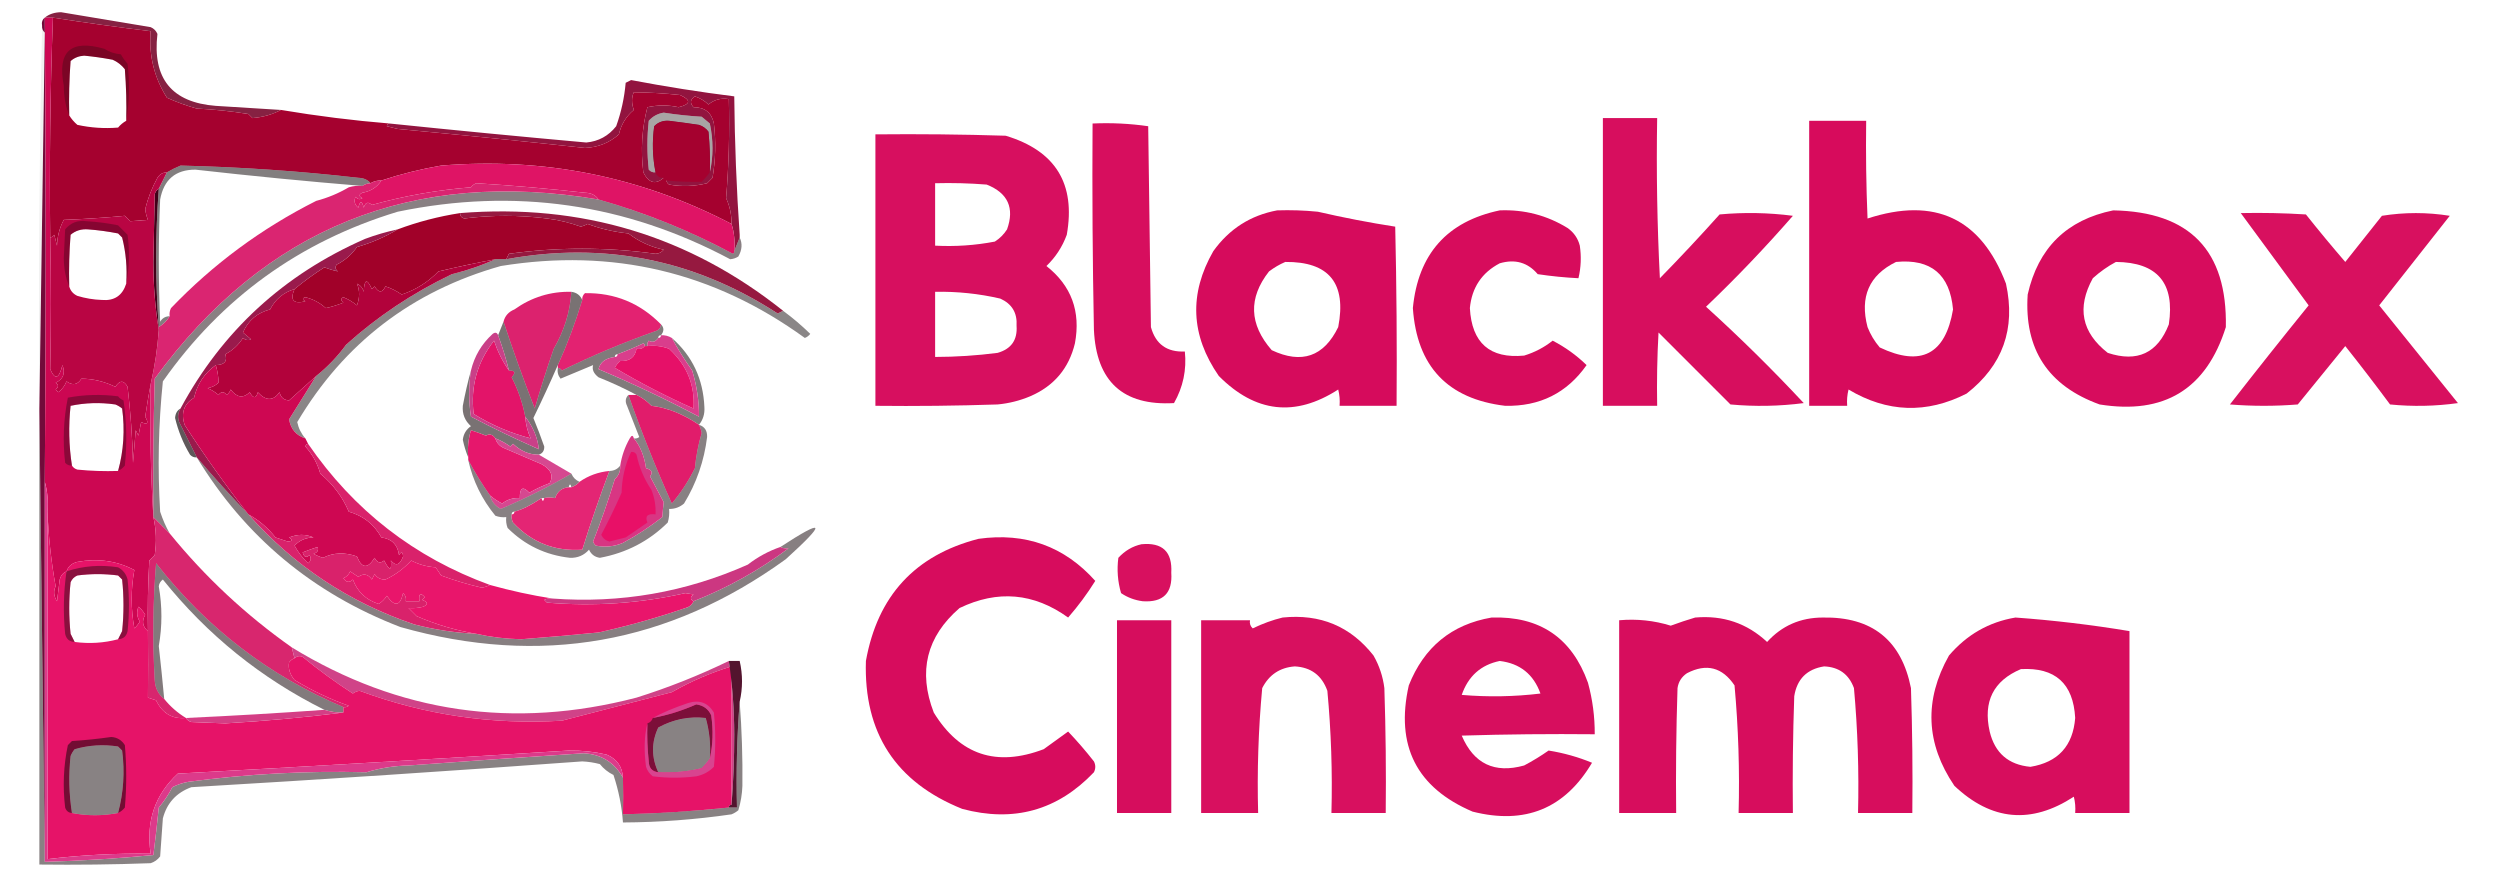 <?xml version="1.0" encoding="UTF-8"?>
<!DOCTYPE svg PUBLIC "-//W3C//DTD SVG 1.1//EN" "http://www.w3.org/Graphics/SVG/1.1/DTD/svg11.dtd">
<svg xmlns="http://www.w3.org/2000/svg" version="1.1" width="921px" height="327px" style="shape-rendering:geometricPrecision; text-rendering:geometricPrecision; image-rendering:optimizeQuality; fill-rule:evenodd; clip-rule:evenodd" xmlns:xlink="http://www.w3.org/1999/xlink">
<g><path style="opacity:0.058" fill="#010202" d="M 15.5,9.5 C 15.414,10.496 15.748,11.329 16.5,12C 15.836,58.264 15.169,104.431 14.5,150.5C 14.168,103.33 14.501,56.33 15.5,9.5 Z"/></g>
<g><path style="opacity:1" fill="#92143f" d="M 270.5,35.5 C 270.666,52.677 271.333,69.677 272.5,86.5C 272.5,86.833 272.5,87.167 272.5,87.5C 271.833,89.167 271.167,90.833 270.5,92.5C 270.813,88.958 270.479,85.625 269.5,82.5C 269.533,79.164 268.866,75.997 267.5,73C 268.488,60.914 268.822,48.747 268.5,36.5C 265.606,36.042 263.106,36.709 261,38.5C 259.559,37.13 257.892,36.13 256,35.5C 254.256,36.649 254.089,37.983 255.5,39.5C 259.66,39.498 262.16,41.498 263,45.5C 263.795,52.218 263.628,58.884 262.5,65.5C 261.833,66.167 261.167,66.833 260.5,67.5C 255.869,68.662 251.202,68.828 246.5,68C 245.944,67.617 245.611,67.117 245.5,66.5C 249.848,66.909 254.181,67.076 258.5,67C 259.636,65.855 260.636,64.688 261.5,63.5C 262.809,57.629 262.809,51.629 261.5,45.5C 260.5,44.667 259.5,43.833 258.5,43C 253.803,42.72 249.137,42.22 244.5,41.5C 242.303,41.848 240.47,42.848 239,44.5C 238.333,50.5 238.333,56.5 239,62.5C 239.671,63.252 240.504,63.586 241.5,63.5C 241.973,64.906 242.973,65.573 244.5,65.5C 241.531,68.135 239.031,67.469 237,63.5C 235.976,55.288 236.476,47.288 238.5,39.5C 242.406,38.642 246.24,38.642 250,39.5C 254.481,38.366 254.648,36.866 250.5,35C 244.814,34.386 239.148,34.053 233.5,34C 232.636,35.848 232.636,38.014 233.5,40.5C 230.678,42.837 228.845,45.837 228,49.5C 224.473,52.623 220.307,54.29 215.5,54.5C 192.524,52.002 169.524,49.669 146.5,47.5C 145.167,47.167 143.833,46.833 142.5,46.5C 142.624,45.893 142.957,45.56 143.5,45.5C 167.656,47.999 191.823,50.333 216,52.5C 220.516,52.075 224.183,50.075 227,46.5C 228.851,41.345 230.018,36.012 230.5,30.5C 231.167,30.167 231.833,29.833 232.5,29.5C 245.23,31.918 257.896,33.918 270.5,35.5 Z M 261.5,63.5 C 260.636,64.688 259.636,65.855 258.5,67C 254.181,67.076 249.848,66.909 245.5,66.5C 245.5,65.833 245.167,65.5 244.5,65.5C 242.973,65.573 241.973,64.906 241.5,63.5C 240.382,57.916 240.215,52.249 241,46.5C 242.473,44.993 244.307,44.326 246.5,44.5C 250.173,44.953 253.84,45.453 257.5,46C 258.931,46.465 260.097,47.299 261,48.5C 261.499,53.489 261.666,58.489 261.5,63.5 Z"/></g>
<g><path style="opacity:1" fill="#862142" d="M 103.5,40.5 C 100.392,42.171 96.892,43.171 93,43.5C 92.5,43 92,42.5 91.5,42C 85.207,40.977 78.874,40.311 72.5,40C 68.735,38.952 65.068,37.618 61.5,36C 56.787,28.566 54.787,20.399 55.5,11.5C 43.486,10.037 31.486,8.37 19.5,6.5C 18.5,6.5 17.5,6.5 16.5,6.5C 18.048,5.206 20.048,4.539 22.5,4.5C 33.502,6.334 44.502,8.167 55.5,10C 56.667,10.5 57.5,11.333 58,12.5C 56.093,28.905 63.26,37.739 79.5,39C 87.505,39.5 95.505,40 103.5,40.5 Z"/></g>
<g><path style="opacity:0.008" fill="#130b0e" d="M 270.5,35.5 C 271.29,36.608 271.79,37.942 272,39.5C 272.5,55.163 272.667,70.83 272.5,86.5C 271.333,69.677 270.666,52.677 270.5,35.5 Z"/></g>
<g><path style="opacity:0.965" fill="#d60759" d="M 590.5,43.5 C 597.167,43.5 603.833,43.5 610.5,43.5C 610.167,63.178 610.5,82.845 611.5,102.5C 619.017,94.817 626.35,86.984 633.5,79C 642.518,78.168 651.518,78.335 660.5,79.5C 650.38,91.121 639.714,102.288 628.5,113C 640.985,124.318 652.985,136.151 664.5,148.5C 655.518,149.665 646.518,149.832 637.5,149C 628.667,140.167 619.833,131.333 611,122.5C 610.5,131.494 610.334,140.494 610.5,149.5C 603.833,149.5 597.167,149.5 590.5,149.5C 590.5,114.167 590.5,78.833 590.5,43.5 Z"/></g>
<g><path style="opacity:0.98" fill="#d60759" d="M 666.5,44.5 C 673.5,44.5 680.5,44.5 687.5,44.5C 687.333,56.505 687.5,68.505 688,80.5C 712.827,72.417 729.827,80.417 739,104.5C 742.644,121.119 737.81,134.619 724.5,145C 709.749,152.508 695.249,152.008 681,143.5C 680.505,145.473 680.338,147.473 680.5,149.5C 675.833,149.5 671.167,149.5 666.5,149.5C 666.5,114.5 666.5,79.5 666.5,44.5 Z M 698.5,96.5 C 711.343,95.261 718.343,101.095 719.5,114C 716.689,130.572 707.689,135.239 692.5,128C 690.57,125.742 689.07,123.242 688,120.5C 685.081,109.351 688.581,101.351 698.5,96.5 Z"/></g>
<g><path style="opacity:0.965" fill="#d60759" d="M 402.5,45.5 C 409.422,45.188 416.256,45.521 423,46.5C 423.333,71.167 423.667,95.833 424,120.5C 425.729,126.789 429.895,129.789 436.5,129.5C 437.191,136.265 435.857,142.598 432.5,148.5C 413.713,149.554 403.88,140.554 403,121.5C 402.5,96.169 402.333,70.835 402.5,45.5 Z"/></g>
<g><path style="opacity:1" fill="#a5012f" d="M 19.5,6.5 C 31.486,8.37 43.486,10.037 55.5,11.5C 54.787,20.399 56.787,28.566 61.5,36C 65.068,37.618 68.735,38.952 72.5,40C 78.874,40.311 85.207,40.977 91.5,42C 92,42.5 92.5,43 93,43.5C 96.892,43.171 100.392,42.171 103.5,40.5C 116.865,42.744 130.198,44.411 143.5,45.5C 142.957,45.56 142.624,45.893 142.5,46.5C 143.833,46.833 145.167,47.167 146.5,47.5C 169.524,49.669 192.524,52.002 215.5,54.5C 220.307,54.29 224.473,52.623 228,49.5C 228.845,45.837 230.678,42.837 233.5,40.5C 232.636,38.014 232.636,35.848 233.5,34C 239.148,34.053 244.814,34.386 250.5,35C 254.648,36.866 254.481,38.366 250,39.5C 246.24,38.642 242.406,38.642 238.5,39.5C 236.476,47.288 235.976,55.288 237,63.5C 239.031,67.469 241.531,68.135 244.5,65.5C 245.167,65.5 245.5,65.833 245.5,66.5C 245.611,67.117 245.944,67.617 246.5,68C 251.202,68.828 255.869,68.662 260.5,67.5C 261.167,66.833 261.833,66.167 262.5,65.5C 263.628,58.884 263.795,52.218 263,45.5C 262.16,41.498 259.66,39.498 255.5,39.5C 254.089,37.983 254.256,36.649 256,35.5C 257.892,36.13 259.559,37.13 261,38.5C 263.106,36.709 265.606,36.042 268.5,36.5C 268.822,48.747 268.488,60.914 267.5,73C 268.866,75.997 269.533,79.164 269.5,82.5C 236.045,65.059 200.378,57.893 162.5,61C 154.911,62.311 147.577,64.144 140.5,66.5C 139.041,66.433 137.708,66.766 136.5,67.5C 135.486,66.235 133.986,65.569 132,65.5C 110.217,63.016 88.384,61.516 66.5,61C 64.685,61.757 63.019,62.59 61.5,63.5C 59.983,63.511 58.816,64.177 58,65.5C 55.985,69.164 54.485,72.998 53.5,77C 53.616,78.268 53.949,79.602 54.5,81C 52.141,81.208 49.974,81.374 48,81.5C 47.333,80.833 46.667,80.167 46,79.5C 38.791,80.199 31.291,80.699 23.5,81C 21.934,83.93 21.1,87.097 21,90.5C 20.667,89.167 20.333,87.833 20,86.5C 19.617,87.056 19.117,87.389 18.5,87.5C 18.176,60.426 18.509,33.426 19.5,6.5 Z M 261.5,63.5 C 260.636,64.688 259.636,65.855 258.5,67C 254.181,67.076 249.848,66.909 245.5,66.5C 245.5,65.833 245.167,65.5 244.5,65.5C 242.973,65.573 241.973,64.906 241.5,63.5C 240.382,57.916 240.215,52.249 241,46.5C 242.473,44.993 244.307,44.326 246.5,44.5C 250.173,44.953 253.84,45.453 257.5,46C 258.931,46.465 260.097,47.299 261,48.5C 261.499,53.489 261.666,58.489 261.5,63.5 Z M 46.5,44.5 C 45.373,45.122 44.373,45.955 43.5,47C 38.47,47.414 33.47,47.081 28.5,46C 27.29,44.961 26.29,43.794 25.5,42.5C 25.334,35.825 25.5,29.158 26,22.5C 27.353,21.296 29.019,20.629 31,20.5C 34.523,20.837 38.023,21.337 41.5,22C 43.286,22.785 44.786,23.951 46,25.5C 46.499,31.825 46.666,38.158 46.5,44.5 Z"/></g>
<g><path style="opacity:0.369" fill="#150c0d" d="M 261.5,63.5 C 261.666,58.489 261.499,53.489 261,48.5C 260.097,47.299 258.931,46.465 257.5,46C 253.84,45.453 250.173,44.953 246.5,44.5C 244.307,44.326 242.473,44.993 241,46.5C 240.215,52.249 240.382,57.916 241.5,63.5C 240.504,63.586 239.671,63.252 239,62.5C 238.333,56.5 238.333,50.5 239,44.5C 240.47,42.848 242.303,41.848 244.5,41.5C 249.137,42.22 253.803,42.72 258.5,43C 259.5,43.833 260.5,44.667 261.5,45.5C 262.809,51.629 262.809,57.629 261.5,63.5 Z"/></g>
<g><path style="opacity:0.307" fill="#1a0d0f" d="M 46.5,44.5 C 46.666,38.158 46.499,31.825 46,25.5C 44.786,23.951 43.286,22.785 41.5,22C 38.023,21.337 34.523,20.837 31,20.5C 29.019,20.629 27.353,21.296 26,22.5C 25.5,29.158 25.334,35.825 25.5,42.5C 24.178,39.232 23.511,35.565 23.5,31.5C 21.067,18.903 26.067,14.403 38.5,18C 40.285,19.163 42.285,19.829 44.5,20C 45.211,21.255 46.044,22.421 47,23.5C 47.821,30.679 47.655,37.679 46.5,44.5 Z"/></g>
<g><path style="opacity:0.963" fill="#d60759" d="M 322.5,49.5 C 338.503,49.333 354.503,49.5 370.5,50C 388.844,55.526 396.344,67.693 393,86.5C 391.371,90.931 388.871,94.764 385.5,98C 394.7,105.254 398.2,114.754 396,126.5C 393.765,135.737 388.265,142.237 379.5,146C 375.653,147.616 371.653,148.616 367.5,149C 352.504,149.5 337.504,149.667 322.5,149.5C 322.5,116.167 322.5,82.833 322.5,49.5 Z M 344.5,67.5 C 350.842,67.334 357.175,67.501 363.5,68C 371.316,71.106 373.816,76.606 371,84.5C 369.833,86.333 368.333,87.833 366.5,89C 359.254,90.391 351.921,90.891 344.5,90.5C 344.5,82.833 344.5,75.167 344.5,67.5 Z M 344.5,107.5 C 352.617,107.346 360.617,108.18 368.5,110C 372.802,111.935 374.802,115.268 374.5,120C 374.883,125.233 372.55,128.566 367.5,130C 359.862,130.985 352.196,131.485 344.5,131.5C 344.5,123.5 344.5,115.5 344.5,107.5 Z"/></g>
<g><path style="opacity:0.514" fill="#0c0506" d="M 136.5,67.5 C 135.391,67.557 134.391,67.89 133.5,68.5C 113.282,66.846 92.782,64.846 72,62.5C 64.673,62.486 60.34,66.152 59,73.5C 58.333,88.5 58.333,103.5 59,118.5C 59.816,117.177 60.983,116.511 62.5,116.5C 61.5,118.167 60.167,119.5 58.5,120.5C 57.203,103.64 57.203,86.64 58.5,69.5C 59.5,67.5 60.5,65.5 61.5,63.5C 63.019,62.59 64.685,61.757 66.5,61C 88.384,61.516 110.217,63.016 132,65.5C 133.986,65.569 135.486,66.235 136.5,67.5 Z"/></g>
<g><path style="opacity:1" fill="#df1465" d="M 269.5,82.5 C 270.479,85.625 270.813,88.958 270.5,92.5C 270.565,92.938 270.399,93.272 270,93.5C 254.222,85.027 237.722,78.36 220.5,73.5C 219.411,71.883 217.744,71.05 215.5,71C 202.172,69.501 188.839,68.334 175.5,67.5C 174.692,67.808 174.025,68.308 173.5,69C 161.003,70.008 148.837,72.174 137,75.5C 135.605,74.185 134.605,74.519 134,76.5C 133.333,73.833 132.667,73.833 132,76.5C 130.635,75.407 130.301,74.074 131,72.5C 131.718,73.451 132.551,73.617 133.5,73C 132.167,72.333 132.167,71.667 133.5,71C 136.579,70.472 138.913,68.972 140.5,66.5C 147.577,64.144 154.911,62.311 162.5,61C 200.378,57.893 236.045,65.059 269.5,82.5 Z"/></g>
<g><path style="opacity:0.514" fill="#1a090e" d="M 220.5,73.5 C 237.722,78.36 254.222,85.027 270,93.5C 270.399,93.272 270.565,92.938 270.5,92.5C 271.167,90.833 271.833,89.167 272.5,87.5C 273.559,89.726 273.392,92.059 272,94.5C 271.107,95.081 270.107,95.415 269,95.5C 230.377,74.935 189.543,69.101 146.5,78C 110.422,88.942 81.588,109.776 60,140.5C 58.364,156.408 58.031,172.408 59,188.5C 59.921,191.336 61.088,194.002 62.5,196.5C 60.5,194.5 58.5,192.5 56.5,190.5C 56.333,173.497 56.5,156.497 57,139.5C 97.57,83.926 152.07,61.926 220.5,73.5 Z"/></g>
<g><path style="opacity:1" fill="#da2571" d="M 140.5,66.5 C 138.913,68.972 136.579,70.472 133.5,71C 132.167,71.667 132.167,72.333 133.5,73C 132.551,73.617 131.718,73.451 131,72.5C 130.301,74.074 130.635,75.407 132,76.5C 132.667,73.833 133.333,73.833 134,76.5C 134.605,74.519 135.605,74.185 137,75.5C 148.837,72.174 161.003,70.008 173.5,69C 174.025,68.308 174.692,67.808 175.5,67.5C 188.839,68.334 202.172,69.501 215.5,71C 217.744,71.05 219.411,71.883 220.5,73.5C 152.07,61.926 97.57,83.926 57,139.5C 56.5,156.497 56.333,173.497 56.5,190.5C 55.504,174.342 55.17,158.009 55.5,141.5C 57.029,134.967 58.029,128.301 58.5,121.5C 58.5,121.167 58.5,120.833 58.5,120.5C 60.167,119.5 61.5,118.167 62.5,116.5C 62.35,115.448 62.517,114.448 63,113.5C 78.565,97.269 96.398,84.103 116.5,74C 120.729,72.885 124.729,71.219 128.5,69C 130.134,68.507 131.801,68.34 133.5,68.5C 134.391,67.89 135.391,67.557 136.5,67.5C 137.708,66.766 139.041,66.433 140.5,66.5 Z"/></g>
<g><path style="opacity:0.977" fill="#d60759" d="M 470.5,77.5 C 475.511,77.334 480.511,77.501 485.5,78C 494.985,80.19 504.485,82.024 514,83.5C 514.5,105.497 514.667,127.497 514.5,149.5C 507.5,149.5 500.5,149.5 493.5,149.5C 493.662,147.473 493.495,145.473 493,143.5C 477.13,153.736 462.463,152.069 449,138.5C 438.635,123.543 437.969,108.209 447,92.5C 452.868,84.322 460.701,79.322 470.5,77.5 Z M 473.5,96.5 C 489.626,96.346 496.126,104.345 493,120.5C 487.718,131.383 479.551,134.216 468.5,129C 460.17,119.451 459.837,109.784 467.5,100C 469.432,98.541 471.432,97.375 473.5,96.5 Z"/></g>
<g><path style="opacity:0.973" fill="#d60759" d="M 552.5,77.5 C 561.538,77.143 569.872,79.31 577.5,84C 579.81,85.637 581.31,87.804 582,90.5C 582.607,94.537 582.44,98.537 581.5,102.5C 576.481,102.248 571.481,101.748 566.5,101C 562.819,96.68 558.152,95.346 552.5,97C 545.891,100.459 542.224,105.959 541.5,113.5C 542.195,126.37 548.861,132.203 561.5,131C 565.379,129.811 568.879,127.978 572,125.5C 576.629,127.894 580.795,130.894 584.5,134.5C 577.27,144.782 567.27,149.782 554.5,149.5C 533.309,146.972 521.976,134.972 520.5,113.5C 522.434,93.578 533.1,81.578 552.5,77.5 Z"/></g>
<g><path style="opacity:0.975" fill="#d60759" d="M 778.5,77.5 C 806.741,78.006 820.574,92.339 820,120.5C 812.81,143.353 797.31,152.853 773.5,149C 754.489,142.142 745.656,128.642 747,108.5C 750.861,91.336 761.361,81.003 778.5,77.5 Z M 779.5,96.5 C 794.783,96.622 801.283,104.289 799,119.5C 794.882,130.1 787.382,133.6 776.5,130C 766.859,122.485 765.025,113.318 771,102.5C 773.671,100.098 776.505,98.098 779.5,96.5 Z"/></g>
<g><path style="opacity:0.96" fill="#d60759" d="M 825.5,78.5 C 833.507,78.334 841.507,78.5 849.5,79C 854.214,84.926 859.047,90.759 864,96.5C 868.5,90.833 873,85.167 877.5,79.5C 885.833,78.167 894.167,78.167 902.5,79.5C 893.833,90.5 885.167,101.5 876.5,112.5C 886.167,124.5 895.833,136.5 905.5,148.5C 897.187,149.665 888.853,149.832 880.5,149C 875.121,141.743 869.621,134.577 864,127.5C 858.167,134.667 852.333,141.833 846.5,149C 838.167,149.667 829.833,149.667 821.5,149C 831.046,136.742 840.713,124.576 850.5,112.5C 842.117,101.13 833.784,89.797 825.5,78.5 Z"/></g>
<g><path style="opacity:1" fill="#a10129" d="M 169.5,78.5 C 169.47,79.497 169.97,80.164 171,80.5C 181.148,79.202 191.315,79.202 201.5,80.5C 205.814,81.04 209.981,82.04 214,83.5C 214.873,83.264 215.707,82.931 216.5,82.5C 221.322,84.305 226.322,85.472 231.5,86C 235.34,88.952 239.673,90.952 244.5,92C 243.737,92.944 242.737,93.444 241.5,93.5C 223.485,90.993 205.485,90.993 187.5,93.5C 187.137,94.183 186.804,94.85 186.5,95.5C 185.167,95.5 183.833,95.5 182.5,95.5C 175.511,96.829 168.511,98.329 161.5,100C 157.69,103.936 153.19,106.769 148,108.5C 145.97,107.123 143.97,106.123 142,105.5C 140.846,107.957 139.512,107.957 138,105.5C 137.667,105.833 137.333,106.167 137,106.5C 135.197,102.488 134.197,102.822 134,107.5C 133.632,106.09 132.799,105.09 131.5,104.5C 132.555,106.966 132.555,109.632 131.5,112.5C 129.999,111.248 128.332,110.248 126.5,109.5C 125.494,109.938 125.494,110.604 126.5,111.5C 124.392,112.355 122.226,113.022 120,113.5C 117.867,111.546 115.367,110.213 112.5,109.5C 111.304,109.846 111.304,110.346 112.5,111C 108.083,112.087 106.75,110.587 108.5,106.5C 112.033,103.575 115.699,100.908 119.5,98.5C 121.284,99.156 122.951,99.656 124.5,100C 123.549,99.282 123.383,98.449 124,97.5C 127.037,95.973 129.537,93.807 131.5,91C 136.841,89.459 141.841,87.292 146.5,84.5C 153.849,81.745 161.516,79.745 169.5,78.5 Z"/></g>
<g><path style="opacity:0.493" fill="#140c0e" d="M 288.5,114.5 C 292.028,117.098 295.361,119.932 298.5,123C 297.975,123.692 297.308,124.192 296.5,124.5C 262.95,100.16 225.617,91.326 184.5,98C 151.771,107.245 126.771,126.412 109.5,155.5C 109.984,157.801 110.984,159.801 112.5,161.5C 109.112,160.44 107.112,158.107 106.5,154.5C 109.855,149.111 113.188,143.777 116.5,138.5C 120.664,135.168 124.331,131.335 127.5,127C 138.944,116.656 151.944,107.989 166.5,101C 172.102,99.634 177.436,97.8 182.5,95.5C 183.833,95.5 185.167,95.5 186.5,95.5C 222.538,88.931 255.871,95.598 286.5,115.5C 287.183,115.137 287.85,114.804 288.5,114.5 Z"/></g>
<g><path style="opacity:1" fill="#961940" d="M 169.5,78.5 C 214.226,74.916 253.893,86.916 288.5,114.5C 287.85,114.804 287.183,115.137 286.5,115.5C 255.871,95.598 222.538,88.931 186.5,95.5C 186.804,94.85 187.137,94.183 187.5,93.5C 205.485,90.993 223.485,90.993 241.5,93.5C 242.737,93.444 243.737,92.944 244.5,92C 239.673,90.952 235.34,88.952 231.5,86C 226.322,85.472 221.322,84.305 216.5,82.5C 215.707,82.931 214.873,83.264 214,83.5C 209.981,82.04 205.814,81.04 201.5,80.5C 191.315,79.202 181.148,79.202 171,80.5C 169.97,80.164 169.47,79.497 169.5,78.5 Z"/></g>
<g><path style="opacity:1" fill="#9a1a4c" d="M 146.5,84.5 C 141.841,87.292 136.841,89.459 131.5,91C 129.537,93.807 127.037,95.973 124,97.5C 123.383,98.449 123.549,99.282 124.5,100C 122.951,99.656 121.284,99.156 119.5,98.5C 115.699,100.908 112.033,103.575 108.5,106.5C 104.448,107.718 101.448,110.218 99.5,114C 94.793,115.207 91.459,118.04 89.5,122.5C 90.5,123.333 91.5,124.167 92.5,125C 91.451,125.492 90.451,125.326 89.5,124.5C 87.875,127.067 85.709,129.067 83,130.5C 83.861,133.083 82.695,134.416 79.5,134.5C 75.357,137.434 72.691,141.434 71.5,146.5C 67.748,148.802 66.581,152.135 68,156.5C 75.355,167.891 83.188,178.891 91.5,189.5C 84.923,182.648 78.59,175.648 72.5,168.5C 70.344,164.189 68.178,159.855 66,155.5C 65.36,153.735 65.527,152.068 66.5,150.5C 81.871,121.971 104.538,101.138 134.5,88C 138.423,86.537 142.423,85.37 146.5,84.5 Z"/></g>
<g><path style="opacity:1" fill="#410119" d="M 58.5,69.5 C 57.203,86.64 57.203,103.64 58.5,120.5C 58.5,120.833 58.5,121.167 58.5,121.5C 57.169,113.528 56.502,105.194 56.5,96.5C 56.667,88.167 56.833,79.833 57,71.5C 57.278,70.584 57.778,69.918 58.5,69.5 Z"/></g>
<g><path style="opacity:1" fill="#e32271" d="M 243.5,119.5 C 243.423,120.75 242.756,121.583 241.5,122C 229.687,126.158 218.187,130.992 207,136.5C 206.617,135.944 206.117,135.611 205.5,135.5C 205.5,135.167 205.5,134.833 205.5,134.5C 208.997,126.812 211.997,118.812 214.5,110.5C 214.414,109.504 214.748,108.671 215.5,108C 226.463,107.822 235.797,111.655 243.5,119.5 Z"/></g>
<g><path style="opacity:0.996" fill="#710a3a" d="M 16.5,6.5 C 16.952,63.429 16.952,120.429 16.5,177.5C 16.5,224.167 16.5,270.833 16.5,317.5C 15.833,262.167 15.167,206.833 14.5,151.5C 14.5,151.167 14.5,150.833 14.5,150.5C 15.169,104.431 15.836,58.264 16.5,12C 15.748,11.329 15.414,10.496 15.5,9.5C 15.263,8.209 15.596,7.209 16.5,6.5 Z"/></g>
<g><path style="opacity:1" fill="#b2023b" d="M 182.5,95.5 C 177.436,97.8 172.102,99.634 166.5,101C 151.944,107.989 138.944,116.656 127.5,127C 124.331,131.335 120.664,135.168 116.5,138.5C 113.163,141.509 109.83,144.509 106.5,147.5C 104.575,147.41 103.408,146.41 103,144.5C 100.623,147.766 97.957,147.766 95,144.5C 94.309,146.891 93.309,146.891 92,144.5C 89.581,146.842 87.247,146.509 85,143.5C 84.692,144.308 84.192,144.975 83.5,145.5C 82.5,144.167 81.5,144.167 80.5,145.5C 79.3,144.469 77.966,143.635 76.5,143C 78.044,142.71 79.377,142.044 80.5,141C 80.512,139.025 80.178,136.858 79.5,134.5C 82.695,134.416 83.861,133.083 83,130.5C 85.709,129.067 87.875,127.067 89.5,124.5C 90.451,125.326 91.451,125.492 92.5,125C 91.5,124.167 90.5,123.333 89.5,122.5C 91.459,118.04 94.793,115.207 99.5,114C 101.448,110.218 104.448,107.718 108.5,106.5C 106.75,110.587 108.083,112.087 112.5,111C 111.304,110.346 111.304,109.846 112.5,109.5C 115.367,110.213 117.867,111.546 120,113.5C 122.226,113.022 124.392,112.355 126.5,111.5C 125.494,110.604 125.494,109.938 126.5,109.5C 128.332,110.248 129.999,111.248 131.5,112.5C 132.555,109.632 132.555,106.966 131.5,104.5C 132.799,105.09 133.632,106.09 134,107.5C 134.197,102.822 135.197,102.488 137,106.5C 137.333,106.167 137.667,105.833 138,105.5C 139.512,107.957 140.846,107.957 142,105.5C 143.97,106.123 145.97,107.123 148,108.5C 153.19,106.769 157.69,103.936 161.5,100C 168.511,98.329 175.511,96.829 182.5,95.5 Z"/></g>
<g><path style="opacity:1" fill="#dc226e" d="M 210.5,107.5 C 210.031,114.85 207.864,121.85 204,128.5C 201.482,135.723 199.148,143.057 197,150.5C 192.855,139.896 189.022,129.23 185.5,118.5C 186.031,116.376 187.365,114.876 189.5,114C 195.833,109.491 202.833,107.324 210.5,107.5 Z"/></g>
<g><path style="opacity:0.557" fill="#1b1313" d="M 243.5,119.5 C 244.686,120.705 244.686,122.039 243.5,123.5C 242.833,123.5 242.5,123.833 242.5,124.5C 241.48,125.954 240.313,126.287 239,125.5C 238.536,126.094 238.369,126.761 238.5,127.5C 238.167,127.5 237.833,127.5 237.5,127.5C 237.565,127.062 237.399,126.728 237,126.5C 233.885,127.975 230.718,129.308 227.5,130.5C 226.833,130.5 226.5,130.833 226.5,131.5C 223.069,131.952 221.069,133.452 220.5,136C 233.065,141.282 245.398,147.115 257.5,153.5C 257.562,147.853 256.728,142.186 255,136.5C 252.239,132.64 249.739,128.64 247.5,124.5C 255.063,131.133 259.063,139.633 259.5,150C 259.662,152.502 258.995,154.669 257.5,156.5C 251.706,152.544 245.872,150.211 240,149.5C 238.349,147.79 236.516,146.456 234.5,145.5C 230.044,143.108 225.377,140.942 220.5,139C 218.699,137.613 218.032,136.113 218.5,134.5C 214.5,136.167 210.5,137.833 206.5,139.5C 205.571,138.311 205.238,136.978 205.5,135.5C 206.117,135.611 206.617,135.944 207,136.5C 218.187,130.992 229.687,126.158 241.5,122C 242.756,121.583 243.423,120.75 243.5,119.5 Z"/></g>
<g><path style="opacity:1" fill="#b90543" d="M 61.5,63.5 C 60.5,65.5 59.5,67.5 58.5,69.5C 57.778,69.918 57.278,70.584 57,71.5C 56.833,79.833 56.667,88.167 56.5,96.5C 56.502,105.194 57.169,113.528 58.5,121.5C 58.029,128.301 57.029,134.967 55.5,141.5C 54.776,145.365 54.109,149.365 53.5,153.5C 54.891,155.936 54.391,156.602 52,155.5C 51.667,157.167 51.333,158.833 51,160.5C 50.667,159.833 50.333,159.167 50,158.5C 49.667,162.5 49.333,166.5 49,170.5C 48.776,161.13 48.109,151.796 47,142.5C 45.598,140.027 44.098,140.027 42.5,142.5C 38.367,140.522 34.201,139.522 30,139.5C 28.573,141.787 26.739,142.12 24.5,140.5C 23.852,142.149 22.852,143.482 21.5,144.5C 21.167,144.167 20.833,143.833 20.5,143.5C 21.64,142.575 21.64,141.741 20.5,141C 23.306,139.695 24.14,137.528 23,134.5C 21.749,139.593 20.249,140.093 18.5,136C 18.826,120.193 18.826,104.026 18.5,87.5C 19.117,87.389 19.617,87.056 20,86.5C 20.333,87.833 20.667,89.167 21,90.5C 21.1,87.097 21.934,83.93 23.5,81C 31.291,80.699 38.791,80.199 46,79.5C 46.667,80.167 47.333,80.833 48,81.5C 49.974,81.374 52.141,81.208 54.5,81C 53.949,79.602 53.616,78.268 53.5,77C 54.485,72.998 55.985,69.164 58,65.5C 58.816,64.177 59.983,63.511 61.5,63.5 Z M 46.5,104.5 C 45.094,108.908 42.094,110.908 37.5,110.5C 34.433,110.393 31.433,109.893 28.5,109C 26.944,108.28 25.944,107.113 25.5,105.5C 25.334,99.158 25.5,92.825 26,86.5C 27.822,84.955 29.989,84.288 32.5,84.5C 36.196,84.783 39.863,85.283 43.5,86C 44,86.5 44.5,87 45,87.5C 46.404,93.044 46.904,98.71 46.5,104.5 Z"/></g>
<g><path style="opacity:0.305" fill="#140708" d="M 46.5,104.5 C 46.904,98.71 46.404,93.044 45,87.5C 44.5,87 44,86.5 43.5,86C 39.863,85.283 36.196,84.783 32.5,84.5C 29.989,84.288 27.822,84.955 26,86.5C 25.5,92.825 25.334,99.158 25.5,105.5C 24.179,102.402 23.512,98.902 23.5,95C 23.667,91.5 23.833,88 24,84.5C 26.041,82.026 28.708,81.026 32,81.5C 35.869,81.728 39.702,82.228 43.5,83C 44.667,84.167 45.833,85.333 47,86.5C 47.819,92.681 47.653,98.681 46.5,104.5 Z"/></g>
<g><path style="opacity:1" fill="#e31469" d="M 187.5,136.5 C 189.765,136.441 190.098,137.274 188.5,139C 190.869,143.607 192.535,148.44 193.5,153.5C 193.694,156.33 194.361,158.996 195.5,161.5C 188.015,159.551 181.015,156.551 174.5,152.5C 173.274,142.461 175.774,133.461 182,125.5C 183.316,129.465 185.149,133.132 187.5,136.5 Z"/></g>
<g><path style="opacity:1" fill="#d93e8c" d="M 243.5,123.5 C 244.959,123.433 246.292,123.766 247.5,124.5C 249.739,128.64 252.239,132.64 255,136.5C 256.728,142.186 257.562,147.853 257.5,153.5C 245.398,147.115 233.065,141.282 220.5,136C 221.069,133.452 223.069,131.952 226.5,131.5C 227.167,131.5 227.5,131.167 227.5,130.5C 230.718,129.308 233.885,127.975 237,126.5C 237.399,126.728 237.565,127.062 237.5,127.5C 236.791,128.404 235.791,128.737 234.5,128.5C 233.923,131.645 231.923,133.145 228.5,133C 227.643,133.689 226.977,134.522 226.5,135.5C 235.829,141.061 245.496,146.061 255.5,150.5C 256.056,141.86 253.056,134.527 246.5,128.5C 243.914,127.52 241.247,127.187 238.5,127.5C 238.369,126.761 238.536,126.094 239,125.5C 240.313,126.287 241.48,125.954 242.5,124.5C 243.167,124.5 243.5,124.167 243.5,123.5 Z"/></g>
<g><path style="opacity:1" fill="#e61068" d="M 237.5,127.5 C 237.833,127.5 238.167,127.5 238.5,127.5C 241.247,127.187 243.914,127.52 246.5,128.5C 253.056,134.527 256.056,141.86 255.5,150.5C 245.496,146.061 235.829,141.061 226.5,135.5C 226.977,134.522 227.643,133.689 228.5,133C 231.923,133.145 233.923,131.645 234.5,128.5C 235.791,128.737 236.791,128.404 237.5,127.5 Z"/></g>
<g><path style="opacity:0.599" fill="#201516" d="M 210.5,107.5 C 212.43,107.771 213.764,108.771 214.5,110.5C 211.997,118.812 208.997,126.812 205.5,134.5C 202.669,141 199.669,147.5 196.5,154C 197.933,157.467 199.266,160.967 200.5,164.5C 200.547,166.038 199.88,167.038 198.5,167.5C 195.057,167.55 191.89,166.216 189,163.5C 188.667,163.833 188.333,164.167 188,164.5C 186.259,163.242 184.426,162.242 182.5,161.5C 181.48,160.046 180.313,159.713 179,160.5C 177.215,159.76 175.382,159.093 173.5,158.5C 172.513,161.768 172.18,165.102 172.5,168.5C 171.657,166.513 170.99,164.346 170.5,162C 170.765,159.849 171.765,158.182 173.5,157C 171.258,155.014 170.258,152.514 170.5,149.5C 171.344,145.005 172.344,140.672 173.5,136.5C 172.628,142.191 172.628,147.858 173.5,153.5C 181.681,157.757 190.014,161.757 198.5,165.5C 198.074,161.272 196.407,157.272 193.5,153.5C 192.535,148.44 190.869,143.607 188.5,139C 190.098,137.274 189.765,136.441 187.5,136.5C 186.422,132.127 185.088,127.794 183.5,123.5C 184.167,121.833 184.833,120.167 185.5,118.5C 189.022,129.23 192.855,139.896 197,150.5C 199.148,143.057 201.482,135.723 204,128.5C 207.864,121.85 210.031,114.85 210.5,107.5 Z"/></g>
<g><path style="opacity:1" fill="#e11c6b" d="M 231.5,145.5 C 232.5,145.5 233.5,145.5 234.5,145.5C 236.516,146.456 238.349,147.79 240,149.5C 245.872,150.211 251.706,152.544 257.5,156.5C 257.982,157.416 258.315,158.416 258.5,159.5C 257.25,163.752 256.416,168.086 256,172.5C 253.651,177.212 250.817,181.545 247.5,185.5C 241.585,172.346 236.252,159.012 231.5,145.5 Z"/></g>
<g><path style="opacity:1" fill="#c94088" d="M 183.5,123.5 C 185.088,127.794 186.422,132.127 187.5,136.5C 185.149,133.132 183.316,129.465 182,125.5C 175.774,133.461 173.274,142.461 174.5,152.5C 181.015,156.551 188.015,159.551 195.5,161.5C 194.361,158.996 193.694,156.33 193.5,153.5C 196.407,157.272 198.074,161.272 198.5,165.5C 190.014,161.757 181.681,157.757 173.5,153.5C 172.628,147.858 172.628,142.191 173.5,136.5C 174.772,131.194 177.439,126.694 181.5,123C 182.437,122.308 183.103,122.475 183.5,123.5 Z"/></g>
<g><path style="opacity:0.684" fill="#170d10" d="M 66.5,150.5 C 65.527,152.068 65.36,153.735 66,155.5C 68.178,159.855 70.344,164.189 72.5,168.5C 71.504,168.586 70.671,168.252 70,167.5C 67.476,163.285 65.643,158.785 64.5,154C 64.608,152.319 65.275,151.152 66.5,150.5 Z"/></g>
<g><path style="opacity:1" fill="#ce0752" d="M 79.5,134.5 C 80.178,136.858 80.512,139.025 80.5,141C 79.377,142.044 78.044,142.71 76.5,143C 77.966,143.635 79.3,144.469 80.5,145.5C 81.5,144.167 82.5,144.167 83.5,145.5C 84.192,144.975 84.692,144.308 85,143.5C 87.247,146.509 89.581,146.842 92,144.5C 93.309,146.891 94.309,146.891 95,144.5C 97.957,147.766 100.623,147.766 103,144.5C 103.408,146.41 104.575,147.41 106.5,147.5C 109.83,144.509 113.163,141.509 116.5,138.5C 113.188,143.777 109.855,149.111 106.5,154.5C 107.112,158.107 109.112,160.44 112.5,161.5C 112.833,162.167 113.167,162.833 113.5,163.5C 112.957,163.56 112.624,163.893 112.5,164.5C 115.129,167.426 116.962,170.759 118,174.5C 122.659,178.358 126.159,183.025 128.5,188.5C 133.87,190.046 137.87,193.213 140.5,198C 144.333,198.5 146.5,200.667 147,204.5C 147.889,203.112 148.389,203.278 148.5,205C 147.328,208.211 145.828,208.711 144,206.5C 144.349,210.376 143.516,210.376 141.5,206.5C 140.094,207.668 138.928,207.335 138,205.5C 135.449,209.634 133.283,209.467 131.5,205C 126.993,203.385 122.826,203.552 119,205.5C 117.775,205.138 116.609,204.638 115.5,204C 116.956,203.577 117.456,202.744 117,201.5C 115.175,202.103 113.341,202.77 111.5,203.5C 112.035,205.271 112.869,205.604 114,204.5C 114.749,205.635 114.583,206.635 113.5,207.5C 111.484,205.596 109.818,203.429 108.5,201C 110.337,199.048 112.671,198.048 115.5,198C 112.669,196.734 109.669,196.734 106.5,198C 107.888,198.889 107.722,199.389 106,199.5C 104.5,199 103,198.5 101.5,198C 98.701,194.449 95.368,191.616 91.5,189.5C 83.188,178.891 75.355,167.891 68,156.5C 66.581,152.135 67.748,148.802 71.5,146.5C 72.691,141.434 75.357,137.434 79.5,134.5 Z"/></g>
<g><path style="opacity:1" fill="#e6176c" d="M 182.5,161.5 C 182.937,163.074 183.937,164.241 185.5,165C 190.141,166.951 194.807,168.951 199.5,171C 202.992,172.899 203.992,175.232 202.5,178C 199.898,178.977 197.398,180.144 195,181.5C 192.607,179.006 191.44,179.673 191.5,183.5C 189.088,183.331 186.921,183.997 185,185.5C 183.357,184.685 181.857,183.685 180.5,182.5C 177.599,178.374 174.932,174.041 172.5,169.5C 172.5,169.167 172.5,168.833 172.5,168.5C 172.18,165.102 172.513,161.768 173.5,158.5C 175.382,159.093 177.215,159.76 179,160.5C 180.313,159.713 181.48,160.046 182.5,161.5 Z"/></g>
<g><path style="opacity:1" fill="#d64890" d="M 182.5,161.5 C 184.426,162.242 186.259,163.242 188,164.5C 188.333,164.167 188.667,163.833 189,163.5C 191.89,166.216 195.057,167.55 198.5,167.5C 202.423,169.823 206.423,172.156 210.5,174.5C 202.301,179.266 193.635,183.599 184.5,187.5C 182.389,186.395 181.055,184.729 180.5,182.5C 181.857,183.685 183.357,184.685 185,185.5C 186.921,183.997 189.088,183.331 191.5,183.5C 191.44,179.673 192.607,179.006 195,181.5C 197.398,180.144 199.898,178.977 202.5,178C 203.992,175.232 202.992,172.899 199.5,171C 194.807,168.951 190.141,166.951 185.5,165C 183.937,164.241 182.937,163.074 182.5,161.5 Z"/></g>
<g><path style="opacity:1" fill="#cc0752" d="M 16.5,6.5 C 17.5,6.5 18.5,6.5 19.5,6.5C 18.509,33.426 18.176,60.426 18.5,87.5C 18.826,104.026 18.826,120.193 18.5,136C 20.249,140.093 21.749,139.593 23,134.5C 24.14,137.528 23.306,139.695 20.5,141C 21.64,141.741 21.64,142.575 20.5,143.5C 20.833,143.833 21.167,144.167 21.5,144.5C 22.852,143.482 23.852,142.149 24.5,140.5C 26.739,142.12 28.573,141.787 30,139.5C 34.201,139.522 38.367,140.522 42.5,142.5C 44.098,140.027 45.598,140.027 47,142.5C 48.109,151.796 48.776,161.13 49,170.5C 49.333,166.5 49.667,162.5 50,158.5C 50.333,159.167 50.667,159.833 51,160.5C 51.333,158.833 51.667,157.167 52,155.5C 54.391,156.602 54.891,155.936 53.5,153.5C 54.109,149.365 54.776,145.365 55.5,141.5C 55.17,158.009 55.504,174.342 56.5,190.5C 57.55,195.114 57.717,199.78 57,204.5C 56.333,205.167 55.667,205.833 55,206.5C 54.5,215.16 54.334,223.827 54.5,232.5C 52.502,230.823 52.169,228.823 53.5,226.5C 52.855,225.354 52.022,224.354 51,223.5C 50.257,225.441 50.424,227.274 51.5,229C 50.953,229.925 50.287,230.758 49.5,231.5C 48.188,224.276 48.188,217.109 49.5,210C 43.037,206.609 36.037,205.609 28.5,207C 26.456,207.498 25.122,208.665 24.5,210.5C 23.21,211.058 22.377,212.058 22,213.5C 21.667,216.167 21.333,218.833 21,221.5C 19.793,219.56 19.626,217.727 20.5,216C 18.864,206.916 17.864,197.749 17.5,188.5C 17.815,184.629 17.482,180.962 16.5,177.5C 16.952,120.429 16.952,63.429 16.5,6.5 Z M 43.5,173.5 C 38.489,173.666 33.489,173.499 28.5,173C 27.584,172.722 26.918,172.222 26.5,171.5C 25.37,164.246 25.204,156.913 26,149.5C 31.416,148.361 36.916,148.194 42.5,149C 43.416,149.374 44.25,149.874 45,150.5C 46.057,158.395 45.557,166.062 43.5,173.5 Z"/></g>
<g><path style="opacity:0.336" fill="#0d0b0a" d="M 43.5,173.5 C 45.557,166.062 46.057,158.395 45,150.5C 44.25,149.874 43.416,149.374 42.5,149C 36.916,148.194 31.416,148.361 26,149.5C 25.204,156.913 25.37,164.246 26.5,171.5C 25.504,171.586 24.671,171.252 24,170.5C 23.066,162.395 23.399,154.395 25,146.5C 31.084,145.358 37.251,145.191 43.5,146C 44.025,146.692 44.692,147.192 45.5,147.5C 46.665,155.479 46.832,163.479 46,171.5C 45.292,172.381 44.458,173.047 43.5,173.5 Z"/></g>
<g><path style="opacity:0.516" fill="#1a0d10" d="M 231.5,145.5 C 236.252,159.012 241.585,172.346 247.5,185.5C 250.817,181.545 253.651,177.212 256,172.5C 256.416,168.086 257.25,163.752 258.5,159.5C 258.315,158.416 257.982,157.416 257.5,156.5C 259.586,157.148 260.586,158.648 260.5,161C 259.409,169.824 256.575,177.991 252,185.5C 250.416,186.861 248.582,187.528 246.5,187.5C 246.66,189.199 246.494,190.866 246,192.5C 239.107,199.345 230.774,203.678 221,205.5C 219.108,205.223 217.775,204.223 217,202.5C 215.147,204.592 212.814,205.592 210,205.5C 201.018,204.509 193.352,200.842 187,194.5C 186.51,193.207 186.343,191.873 186.5,190.5C 185.127,190.657 183.793,190.49 182.5,190C 177.544,183.971 174.211,177.138 172.5,169.5C 174.932,174.041 177.599,178.374 180.5,182.5C 181.055,184.729 182.389,186.395 184.5,187.5C 193.635,183.599 202.301,179.266 210.5,174.5C 211.1,175.9 212.1,176.9 213.5,177.5C 212.71,178.401 211.71,179.068 210.5,179.5C 210.167,178.167 209.833,178.167 209.5,179.5C 207.003,179.727 205.336,181.06 204.5,183.5C 202.977,183.207 201.643,183.207 200.5,183.5C 200.167,183.5 199.833,183.5 199.5,183.5C 195.666,186.093 192.333,187.759 189.5,188.5C 188.833,188.5 188.5,188.833 188.5,189.5C 188.351,190.552 188.517,191.552 189,192.5C 195.886,199.856 204.386,203.19 214.5,202.5C 217.577,192.694 220.91,183.028 224.5,173.5C 226.199,173.473 227.533,172.806 228.5,171.5C 228.598,173.553 227.931,175.22 226.5,176.5C 224.15,184.217 221.483,191.884 218.5,199.5C 218.709,200.086 219.043,200.586 219.5,201C 222.928,201.701 226.262,201.368 229.5,200C 234.604,197.227 239.437,194.06 244,190.5C 244.14,188.479 244.307,186.645 244.5,185C 243.015,182.183 241.348,179.016 239.5,175.5C 240.609,174.035 240.109,173.035 238,172.5C 237.343,167.927 235.843,164.261 233.5,161.5C 234.239,161.631 234.906,161.464 235.5,161C 234.005,157.183 232.505,153.35 231,149.5C 230.235,147.934 230.402,146.601 231.5,145.5 Z"/></g>
<g><path style="opacity:1" fill="#e42574" d="M 224.5,173.5 C 220.91,183.028 217.577,192.694 214.5,202.5C 204.386,203.19 195.886,199.856 189,192.5C 188.517,191.552 188.351,190.552 188.5,189.5C 189.167,189.5 189.5,189.167 189.5,188.5C 192.333,187.759 195.666,186.093 199.5,183.5C 199.833,184.833 200.167,184.833 200.5,183.5C 201.643,183.207 202.977,183.207 204.5,183.5C 205.336,181.06 207.003,179.727 209.5,179.5C 209.833,179.5 210.167,179.5 210.5,179.5C 211.71,179.068 212.71,178.401 213.5,177.5C 216.752,175.224 220.419,173.89 224.5,173.5 Z"/></g>
<g><path style="opacity:0.52" fill="#1a0b0f" d="M 72.5,168.5 C 78.59,175.648 84.923,182.648 91.5,189.5C 108.218,208.375 128.552,221.875 152.5,230C 160.049,231.971 167.716,233.138 175.5,233.5C 180.791,234.701 186.291,235.367 192,235.5C 201.508,234.766 211.008,233.933 220.5,233C 231.352,230.604 242.018,227.604 252.5,224C 253.942,223.623 254.942,222.79 255.5,221.5C 267.984,216.588 279.651,210.088 290.5,202C 289.231,202.109 288.231,201.942 287.5,201.5C 303.99,190.761 304.656,192.261 289.5,206C 246.317,237.267 198.984,245.601 147.5,231C 115.289,218.606 90.289,197.773 72.5,168.5 Z"/></g>
<g><path style="opacity:1" fill="#d83683" d="M 233.5,161.5 C 235.843,164.261 237.343,167.927 238,172.5C 240.109,173.035 240.609,174.035 239.5,175.5C 241.348,179.016 243.015,182.183 244.5,185C 244.307,186.645 244.14,188.479 244,190.5C 239.437,194.06 234.604,197.227 229.5,200C 226.262,201.368 222.928,201.701 219.5,201C 219.043,200.586 218.709,200.086 218.5,199.5C 221.483,191.884 224.15,184.217 226.5,176.5C 227.931,175.22 228.598,173.553 228.5,171.5C 229.052,167.965 230.218,164.632 232,161.5C 232.69,160.262 233.19,160.262 233.5,161.5 Z"/></g>
<g><path style="opacity:1" fill="#e81067" d="M 232.5,166.5 C 233.376,166.369 234.043,166.702 234.5,167.5C 235.484,172.21 237.317,176.543 240,180.5C 241.149,183.393 241.649,186.393 241.5,189.5C 238.538,189.117 237.538,190.117 238.5,192.5C 235.789,194.332 233.122,196.165 230.5,198C 228.5,198.5 226.5,199 224.5,199.5C 223.09,199.132 222.09,198.299 221.5,197C 224.198,191.891 226.698,186.724 229,181.5C 229.116,176.175 230.283,171.175 232.5,166.5 Z"/></g>
<g><path style="opacity:0.976" fill="#d60759" d="M 360.5,198.5 C 377.765,196.084 392.098,201.251 403.5,214C 400.538,218.75 397.205,223.25 393.5,227.5C 380.867,218.413 367.534,217.246 353.5,224C 341.328,234.532 338.161,247.365 344,262.5C 353.578,278.137 367.078,282.637 384.5,276C 387.5,273.833 390.5,271.667 393.5,269.5C 396.824,272.994 399.991,276.661 403,280.5C 403.667,281.833 403.667,283.167 403,284.5C 389.609,298.559 373.442,303.059 354.5,298C 329.994,288.169 318.161,270.002 319,243.5C 323.292,219.51 337.125,204.51 360.5,198.5 Z"/></g>
<g><path style="opacity:0.959" fill="#d60759" d="M 420.5,200.5 C 428.257,199.757 431.923,203.257 431.5,211C 432.008,218.492 428.508,221.992 421,221.5C 418.036,221.117 415.37,220.117 413,218.5C 411.756,214.221 411.423,209.888 412,205.5C 414.398,202.892 417.231,201.225 420.5,200.5 Z"/></g>
<g><path style="opacity:1" fill="#d8266e" d="M 56.5,190.5 C 58.5,192.5 60.5,194.5 62.5,196.5C 75.568,212.568 90.568,226.568 107.5,238.5C 107.833,239.833 108.167,241.167 108.5,242.5C 107.711,242.783 107.044,243.283 106.5,244C 106.102,246.246 106.769,248.413 108.5,250.5C 114.865,254.381 121.532,257.548 128.5,260C 127.906,260.464 127.239,260.631 126.5,260.5C 99.018,248.897 76.018,231.23 57.5,207.5C 56.334,221.822 56.167,236.155 57,250.5C 57.139,253.445 58.306,255.779 60.5,257.5C 62.751,260.295 65.418,262.628 68.5,264.5C 63.528,265.001 59.861,262.834 57.5,258C 56.5,257.667 55.5,257.333 54.5,257C 54.589,248.984 54.589,240.817 54.5,232.5C 54.334,223.827 54.5,215.16 55,206.5C 55.667,205.833 56.333,205.167 57,204.5C 57.717,199.78 57.55,195.114 56.5,190.5 Z"/></g>
<g><path style="opacity:1" fill="#d9226b" d="M 113.5,163.5 C 130.35,188.031 152.684,205.364 180.5,215.5C 179.584,215.982 178.584,216.315 177.5,216.5C 172.349,215.308 167.349,213.808 162.5,212C 161.833,211 161.167,210 160.5,209C 157.308,208.803 154.308,207.97 151.5,206.5C 148.709,209.518 145.543,211.852 142,213.5C 140.289,213.561 138.956,212.894 138,211.5C 137.667,212.167 137.333,212.833 137,213.5C 135.604,211.473 133.938,211.14 132,212.5C 131,211.833 130,211.167 129,210.5C 128.5,211.667 127.667,212.5 126.5,213C 127.536,214.617 128.703,214.784 130,213.5C 131.675,218.007 134.842,221.007 139.5,222.5C 140.719,221.737 141.719,220.737 142.5,219.5C 145.431,223.666 147.431,223.332 148.5,218.5C 149.386,219.325 149.719,220.325 149.5,221.5C 151.167,221.5 152.833,221.5 154.5,221.5C 154.202,218.664 154.869,218.164 156.5,220C 156.167,220.333 155.833,220.667 155.5,221C 157.645,221.743 157.811,222.576 156,223.5C 154.296,223.974 152.462,224.141 150.5,224C 151.5,225 152.5,226 153.5,227C 160.663,230.101 167.996,232.268 175.5,233.5C 167.716,233.138 160.049,231.971 152.5,230C 128.552,221.875 108.218,208.375 91.5,189.5C 95.368,191.616 98.701,194.449 101.5,198C 103,198.5 104.5,199 106,199.5C 107.722,199.389 107.888,198.889 106.5,198C 109.669,196.734 112.669,196.734 115.5,198C 112.671,198.048 110.337,199.048 108.5,201C 109.818,203.429 111.484,205.596 113.5,207.5C 114.583,206.635 114.749,205.635 114,204.5C 112.869,205.604 112.035,205.271 111.5,203.5C 113.341,202.77 115.175,202.103 117,201.5C 117.456,202.744 116.956,203.577 115.5,204C 116.609,204.638 117.775,205.138 119,205.5C 122.826,203.552 126.993,203.385 131.5,205C 133.283,209.467 135.449,209.634 138,205.5C 138.928,207.335 140.094,207.668 141.5,206.5C 143.516,210.376 144.349,210.376 144,206.5C 145.828,208.711 147.328,208.211 148.5,205C 148.389,203.278 147.889,203.112 147,204.5C 146.5,200.667 144.333,198.5 140.5,198C 137.87,193.213 133.87,190.046 128.5,188.5C 126.159,183.025 122.659,178.358 118,174.5C 116.962,170.759 115.129,167.426 112.5,164.5C 112.624,163.893 112.957,163.56 113.5,163.5 Z"/></g>
<g><path style="opacity:1" fill="#e9156b" d="M 180.5,215.5 C 188.18,217.637 195.846,219.303 203.5,220.5C 202.448,220.351 201.448,220.517 200.5,221C 200.833,221.333 201.167,221.667 201.5,222C 218.717,223.465 235.717,222.298 252.5,218.5C 253.5,218.667 254.5,218.833 255.5,219C 254.226,219.977 254.226,220.811 255.5,221.5C 254.942,222.79 253.942,223.623 252.5,224C 242.018,227.604 231.352,230.604 220.5,233C 211.008,233.933 201.508,234.766 192,235.5C 186.291,235.367 180.791,234.701 175.5,233.5C 167.996,232.268 160.663,230.101 153.5,227C 152.5,226 151.5,225 150.5,224C 152.462,224.141 154.296,223.974 156,223.5C 157.811,222.576 157.645,221.743 155.5,221C 155.833,220.667 156.167,220.333 156.5,220C 154.869,218.164 154.202,218.664 154.5,221.5C 152.833,221.5 151.167,221.5 149.5,221.5C 149.719,220.325 149.386,219.325 148.5,218.5C 147.431,223.332 145.431,223.666 142.5,219.5C 141.719,220.737 140.719,221.737 139.5,222.5C 134.842,221.007 131.675,218.007 130,213.5C 128.703,214.784 127.536,214.617 126.5,213C 127.667,212.5 128.5,211.667 129,210.5C 130,211.167 131,211.833 132,212.5C 133.938,211.14 135.604,211.473 137,213.5C 137.333,212.833 137.667,212.167 138,211.5C 138.956,212.894 140.289,213.561 142,213.5C 145.543,211.852 148.709,209.518 151.5,206.5C 154.308,207.97 157.308,208.803 160.5,209C 161.167,210 161.833,211 162.5,212C 167.349,213.808 172.349,215.308 177.5,216.5C 178.584,216.315 179.584,215.982 180.5,215.5 Z"/></g>
<g><path style="opacity:1" fill="#cc3781" d="M 287.5,201.5 C 288.231,201.942 289.231,202.109 290.5,202C 279.651,210.088 267.984,216.588 255.5,221.5C 254.226,220.811 254.226,219.977 255.5,219C 254.5,218.833 253.5,218.667 252.5,218.5C 235.717,222.298 218.717,223.465 201.5,222C 201.167,221.667 200.833,221.333 200.5,221C 201.448,220.517 202.448,220.351 203.5,220.5C 228.574,222.367 252.574,218.2 275.5,208C 279.158,205.169 283.158,203.002 287.5,201.5 Z"/></g>
<g><path style="opacity:0.959" fill="#d60759" d="M 472.5,227.5 C 486.375,226.073 497.541,230.74 506,241.5C 508.133,245.232 509.466,249.232 510,253.5C 510.5,268.83 510.667,284.163 510.5,299.5C 503.833,299.5 497.167,299.5 490.5,299.5C 490.896,284.456 490.396,269.456 489,254.5C 486.988,248.829 482.988,245.829 477,245.5C 471.506,245.914 467.506,248.581 465,253.5C 463.582,268.784 463.082,284.117 463.5,299.5C 456.5,299.5 449.5,299.5 442.5,299.5C 442.5,275.833 442.5,252.167 442.5,228.5C 448.5,228.5 454.5,228.5 460.5,228.5C 460.281,229.675 460.614,230.675 461.5,231.5C 465.139,229.735 468.806,228.401 472.5,227.5 Z"/></g>
<g><path style="opacity:0.97" fill="#d60759" d="M 624.5,227.5 C 634.775,226.602 643.609,229.602 651,236.5C 656.424,230.517 663.258,227.517 671.5,227.5C 689.651,227.162 700.485,235.828 704,253.5C 704.5,268.83 704.667,284.163 704.5,299.5C 697.833,299.5 691.167,299.5 684.5,299.5C 684.879,284.127 684.379,268.794 683,253.5C 681.126,248.394 677.459,245.727 672,245.5C 665.667,246.5 662,250.167 661,256.5C 660.5,270.829 660.333,285.163 660.5,299.5C 653.833,299.5 647.167,299.5 640.5,299.5C 640.92,283.784 640.42,268.117 639,252.5C 634.488,245.798 628.655,244.298 621.5,248C 619.513,249.319 618.346,251.152 618,253.5C 617.5,268.83 617.333,284.163 617.5,299.5C 610.5,299.5 603.5,299.5 596.5,299.5C 596.5,275.833 596.5,252.167 596.5,228.5C 603.053,227.932 609.387,228.599 615.5,230.5C 618.582,229.365 621.582,228.365 624.5,227.5 Z"/></g>
<g><path style="opacity:0.971" fill="#d60759" d="M 742.5,227.5 C 756.587,228.523 770.587,230.19 784.5,232.5C 784.5,254.833 784.5,277.167 784.5,299.5C 777.833,299.5 771.167,299.5 764.5,299.5C 764.662,297.473 764.495,295.473 764,293.5C 748.313,303.731 733.646,302.398 720,289.5C 709.432,273.937 708.765,257.937 718,241.5C 724.564,233.808 732.73,229.141 742.5,227.5 Z M 744.5,246.5 C 757.14,245.805 763.807,251.805 764.5,264.5C 763.671,274.827 758.171,280.827 748,282.5C 739.909,281.743 734.909,277.41 733,269.5C 730.521,258.457 734.354,250.79 744.5,246.5 Z"/></g>
<g><path style="opacity:0.969" fill="#d50759" d="M 411.5,228.5 C 418.167,228.5 424.833,228.5 431.5,228.5C 431.5,252.167 431.5,275.833 431.5,299.5C 424.833,299.5 418.167,299.5 411.5,299.5C 411.5,275.833 411.5,252.167 411.5,228.5 Z"/></g>
<g><path style="opacity:0.966" fill="#d60759" d="M 549.5,227.5 C 567.215,226.932 579.048,234.932 585,251.5C 586.704,257.722 587.537,264.055 587.5,270.5C 571.163,270.333 554.83,270.5 538.5,271C 542.926,281.379 550.593,285.046 561.5,282C 564.656,280.328 567.656,278.495 570.5,276.5C 576.063,277.389 581.397,278.889 586.5,281C 576.488,297.903 561.821,303.903 542.5,299C 521.841,290.183 514.007,274.683 519,252.5C 524.608,238.374 534.775,230.041 549.5,227.5 Z M 552.5,243.5 C 559.958,244.399 564.958,248.399 567.5,255.5C 557.851,256.665 548.184,256.832 538.5,256C 540.897,249.093 545.564,244.927 552.5,243.5 Z"/></g>
<g><path style="opacity:0.538" fill="#18090c" d="M 126.5,260.5 C 126.5,261.167 126.5,261.833 126.5,262.5C 124.097,262.552 121.764,262.219 119.5,261.5C 96.227,249.923 76.394,233.923 60,213.5C 59.13,214.108 58.63,214.941 58.5,216C 59.785,223.377 59.785,230.71 58.5,238C 59.225,244.466 59.891,250.966 60.5,257.5C 58.306,255.779 57.139,253.445 57,250.5C 56.167,236.155 56.334,221.822 57.5,207.5C 76.018,231.23 99.018,248.897 126.5,260.5 Z"/></g>
<g><path style="opacity:1" fill="#d04388" d="M 107.5,238.5 C 146.962,262.63 189.295,268.797 234.5,257C 246.137,253.351 257.471,248.851 268.5,243.5C 269.805,252.27 270.472,261.27 270.5,270.5C 270.5,279.34 270.166,288.007 269.5,296.5C 269.5,279.5 269.5,262.5 269.5,245.5C 261.842,247.827 254.509,250.993 247.5,255C 233.781,258.531 220.281,262.031 207,265.5C 181.305,267.056 156.471,263.39 132.5,254.5C 131.558,254.608 130.725,254.941 130,255.5C 123.584,251.358 117.417,246.858 111.5,242C 110.423,241.53 109.423,241.697 108.5,242.5C 108.167,241.167 107.833,239.833 107.5,238.5 Z"/></g>
<g><path style="opacity:1" fill="#e61368" d="M 17.5,188.5 C 17.864,197.749 18.864,206.916 20.5,216C 19.626,217.727 19.793,219.56 21,221.5C 21.333,218.833 21.667,216.167 22,213.5C 22.377,212.058 23.21,211.058 24.5,210.5C 25.122,208.665 26.456,207.498 28.5,207C 36.037,205.609 43.037,206.609 49.5,210C 48.188,217.109 48.188,224.276 49.5,231.5C 50.287,230.758 50.953,229.925 51.5,229C 50.424,227.274 50.257,225.441 51,223.5C 52.022,224.354 52.855,225.354 53.5,226.5C 52.169,228.823 52.502,230.823 54.5,232.5C 54.589,240.817 54.589,248.984 54.5,257C 55.5,257.333 56.5,257.667 57.5,258C 59.861,262.834 63.528,265.001 68.5,264.5C 68.918,265.222 69.584,265.722 70.5,266C 74.667,266.167 78.833,266.333 83,266.5C 97.833,265.618 112.333,264.285 126.5,262.5C 126.5,261.833 126.5,261.167 126.5,260.5C 127.239,260.631 127.906,260.464 128.5,260C 121.532,257.548 114.865,254.381 108.5,250.5C 106.769,248.413 106.102,246.246 106.5,244C 107.044,243.283 107.711,242.783 108.5,242.5C 109.423,241.697 110.423,241.53 111.5,242C 117.417,246.858 123.584,251.358 130,255.5C 130.725,254.941 131.558,254.608 132.5,254.5C 156.471,263.39 181.305,267.056 207,265.5C 220.281,262.031 233.781,258.531 247.5,255C 254.509,250.993 261.842,247.827 269.5,245.5C 269.5,262.5 269.5,279.5 269.5,296.5C 268.833,296.5 268.5,296.833 268.5,297.5C 255.518,298.865 242.518,299.699 229.5,300C 229.619,295.712 229.619,291.212 229.5,286.5C 229.276,282.438 227.276,279.605 223.5,278C 218.917,276.927 214.251,276.427 209.5,276.5C 161.511,279.545 113.511,282.378 65.5,285C 57.049,292.808 53.715,302.641 55.5,314.5C 42.782,314.32 30.116,314.987 17.5,316.5C 17.5,273.833 17.5,231.167 17.5,188.5 Z M 43.5,235.5 C 38.274,236.888 32.941,237.221 27.5,236.5C 27.013,235.527 26.513,234.527 26,233.5C 25.333,227.167 25.333,220.833 26,214.5C 26.5,213.333 27.333,212.5 28.5,212C 33.5,211.333 38.5,211.333 43.5,212C 44,212.5 44.5,213 45,213.5C 45.667,219.833 45.667,226.167 45,232.5C 44.487,233.527 43.987,234.527 43.5,235.5 Z M 43.5,299.5 C 37.775,300.601 32.108,300.601 26.5,299.5C 25.407,292.55 25.24,285.55 26,278.5C 26.374,277.584 26.874,276.75 27.5,276C 32.745,274.494 38.079,274.161 43.5,275C 44,275.5 44.5,276 45,276.5C 46.018,284.333 45.518,292 43.5,299.5 Z M 261.5,279.5 C 260.636,280.688 259.636,281.855 258.5,283C 253.246,284.271 247.913,284.771 242.5,284.5C 239.928,278.972 239.928,273.472 242.5,268C 248.095,264.97 253.929,263.803 260,264.5C 261.388,269.372 261.888,274.372 261.5,279.5 Z"/></g>
<g><path style="opacity:0.439" fill="#150c0b" d="M 43.5,235.5 C 43.987,234.527 44.487,233.527 45,232.5C 45.667,226.167 45.667,219.833 45,213.5C 44.5,213 44,212.5 43.5,212C 38.5,211.333 33.5,211.333 28.5,212C 27.333,212.5 26.5,213.333 26,214.5C 25.333,220.833 25.333,227.167 26,233.5C 26.513,234.527 27.013,235.527 27.5,236.5C 25.589,236.426 24.422,235.426 24,233.5C 23.233,225.785 23.4,218.118 24.5,210.5C 30.626,208.47 36.959,207.97 43.5,209C 45.32,209.979 46.487,211.479 47,213.5C 47.667,219.833 47.667,226.167 47,232.5C 46.578,234.426 45.411,235.426 43.5,235.5 Z"/></g>
<g><path style="opacity:1" fill="#53142e" d="M 268.5,243.5 C 269.833,243.5 271.167,243.5 272.5,243.5C 273.648,248.517 273.648,253.517 272.5,258.5C 271.505,271.323 271.171,284.323 271.5,297.5C 270.5,297.5 269.5,297.5 268.5,297.5C 268.5,296.833 268.833,296.5 269.5,296.5C 270.166,288.007 270.5,279.34 270.5,270.5C 270.472,261.27 269.805,252.27 268.5,243.5 Z"/></g>
<g><path style="opacity:0.501" fill="#120709" d="M 14.5,151.5 C 15.167,206.833 15.833,262.167 16.5,317.5C 29.858,317.131 43.191,316.298 56.5,315C 57.232,309.22 57.899,303.387 58.5,297.5C 60.437,295.208 62.104,292.708 63.5,290C 65.392,289.027 67.392,288.36 69.5,288C 91.328,285.081 113.162,283.914 135,284.5C 140.005,282.951 145.171,282.118 150.5,282C 171.996,280.413 193.496,278.913 215,277.5C 221.52,277.865 226.353,280.865 229.5,286.5C 229.619,291.212 229.619,295.712 229.5,300C 242.518,299.699 255.518,298.865 268.5,297.5C 269.5,297.5 270.5,297.5 271.5,297.5C 271.171,284.323 271.505,271.323 272.5,258.5C 273.281,268.719 273.614,279.053 273.5,289.5C 273.393,292.567 272.893,295.567 272,298.5C 271.25,299.126 270.416,299.626 269.5,300C 256.214,301.929 242.881,302.929 229.5,303C 229.071,297.035 227.904,291.202 226,285.5C 224.025,284.522 222.358,283.189 221,281.5C 218.876,280.937 216.709,280.604 214.5,280.5C 166.112,284.03 118.112,287.197 70.5,290C 64.977,292.006 61.477,295.84 60,301.5C 59.667,306.167 59.333,310.833 59,315.5C 58.097,316.701 56.931,317.535 55.5,318C 41.837,318.5 28.171,318.667 14.5,318.5C 14.5,262.833 14.5,207.167 14.5,151.5 Z M 43.5,299.5 C 37.775,300.601 32.108,300.601 26.5,299.5C 25.407,292.55 25.24,285.55 26,278.5C 26.374,277.584 26.874,276.75 27.5,276C 32.745,274.494 38.079,274.161 43.5,275C 44,275.5 44.5,276 45,276.5C 46.018,284.333 45.518,292 43.5,299.5 Z M 261.5,279.5 C 260.636,280.688 259.636,281.855 258.5,283C 253.246,284.271 247.913,284.771 242.5,284.5C 239.928,278.972 239.928,273.472 242.5,268C 248.095,264.97 253.929,263.803 260,264.5C 261.388,269.372 261.888,274.372 261.5,279.5 Z"/></g>
<g><path style="opacity:0.53" fill="#0f0907" d="M 43.5,299.5 C 45.518,292 46.018,284.333 45,276.5C 44.5,276 44,275.5 43.5,275C 38.079,274.161 32.745,274.494 27.5,276C 26.874,276.75 26.374,277.584 26,278.5C 25.24,285.55 25.407,292.55 26.5,299.5C 25.25,299.423 24.417,298.756 24,297.5C 23.069,289.728 23.402,282.061 25,274.5C 25.5,274 26,273.5 26.5,273C 31.357,272.693 36.19,272.193 41,271.5C 43.151,271.643 44.818,272.643 46,274.5C 46.667,282.167 46.667,289.833 46,297.5C 45.292,298.381 44.458,299.047 43.5,299.5 Z"/></g>
<g><path style="opacity:1" fill="#d43e85" d="M 119.5,261.5 C 121.764,262.219 124.097,262.552 126.5,262.5C 112.333,264.285 97.833,265.618 83,266.5C 78.833,266.333 74.667,266.167 70.5,266C 69.584,265.722 68.918,265.222 68.5,264.5C 85.515,263.721 102.515,262.721 119.5,261.5 Z"/></g>
<g><path style="opacity:0.499" fill="#130b0b" d="M 261.5,279.5 C 261.888,274.372 261.388,269.372 260,264.5C 253.929,263.803 248.095,264.97 242.5,268C 239.928,273.472 239.928,278.972 242.5,284.5C 240.224,284.244 239.057,282.91 239,280.5C 238.501,275.845 238.334,271.179 238.5,266.5C 239.5,266.167 240.167,265.5 240.5,264.5C 246,263.457 251.333,261.79 256.5,259.5C 259.115,259.856 260.948,261.189 262,263.5C 262.817,269.016 262.651,274.35 261.5,279.5 Z"/></g>
<g><path style="opacity:1" fill="#d8448f" d="M 238.5,266.5 C 238.334,271.179 238.501,275.845 239,280.5C 239.057,282.91 240.224,284.244 242.5,284.5C 247.913,284.771 253.246,284.271 258.5,283C 259.636,281.855 260.636,280.688 261.5,279.5C 262.651,274.35 262.817,269.016 262,263.5C 260.948,261.189 259.115,259.856 256.5,259.5C 251.333,261.79 246,263.457 240.5,264.5C 244.075,262.531 248.409,260.698 253.5,259C 257.672,257.709 260.839,258.876 263,262.5C 263.667,269.167 263.667,275.833 263,282.5C 261.2,284.317 259.034,285.484 256.5,286C 251.167,286.667 245.833,286.667 240.5,286C 239.299,285.097 238.465,283.931 238,282.5C 237.187,276.41 237.354,271.076 238.5,266.5 Z"/></g>
<g><path style="opacity:1" fill="#dc3a8a" d="M 16.5,177.5 C 17.482,180.962 17.815,184.629 17.5,188.5C 17.5,231.167 17.5,273.833 17.5,316.5C 30.116,314.987 42.782,314.32 55.5,314.5C 53.715,302.641 57.049,292.808 65.5,285C 113.511,282.378 161.511,279.545 209.5,276.5C 214.251,276.427 218.917,276.927 223.5,278C 227.276,279.605 229.276,282.438 229.5,286.5C 226.353,280.865 221.52,277.865 215,277.5C 193.496,278.913 171.996,280.413 150.5,282C 145.171,282.118 140.005,282.951 135,284.5C 113.162,283.914 91.328,285.081 69.5,288C 67.392,288.36 65.392,289.027 63.5,290C 62.104,292.708 60.437,295.208 58.5,297.5C 57.899,303.387 57.232,309.22 56.5,315C 43.191,316.298 29.858,317.131 16.5,317.5C 16.5,270.833 16.5,224.167 16.5,177.5 Z"/></g>
</svg>
